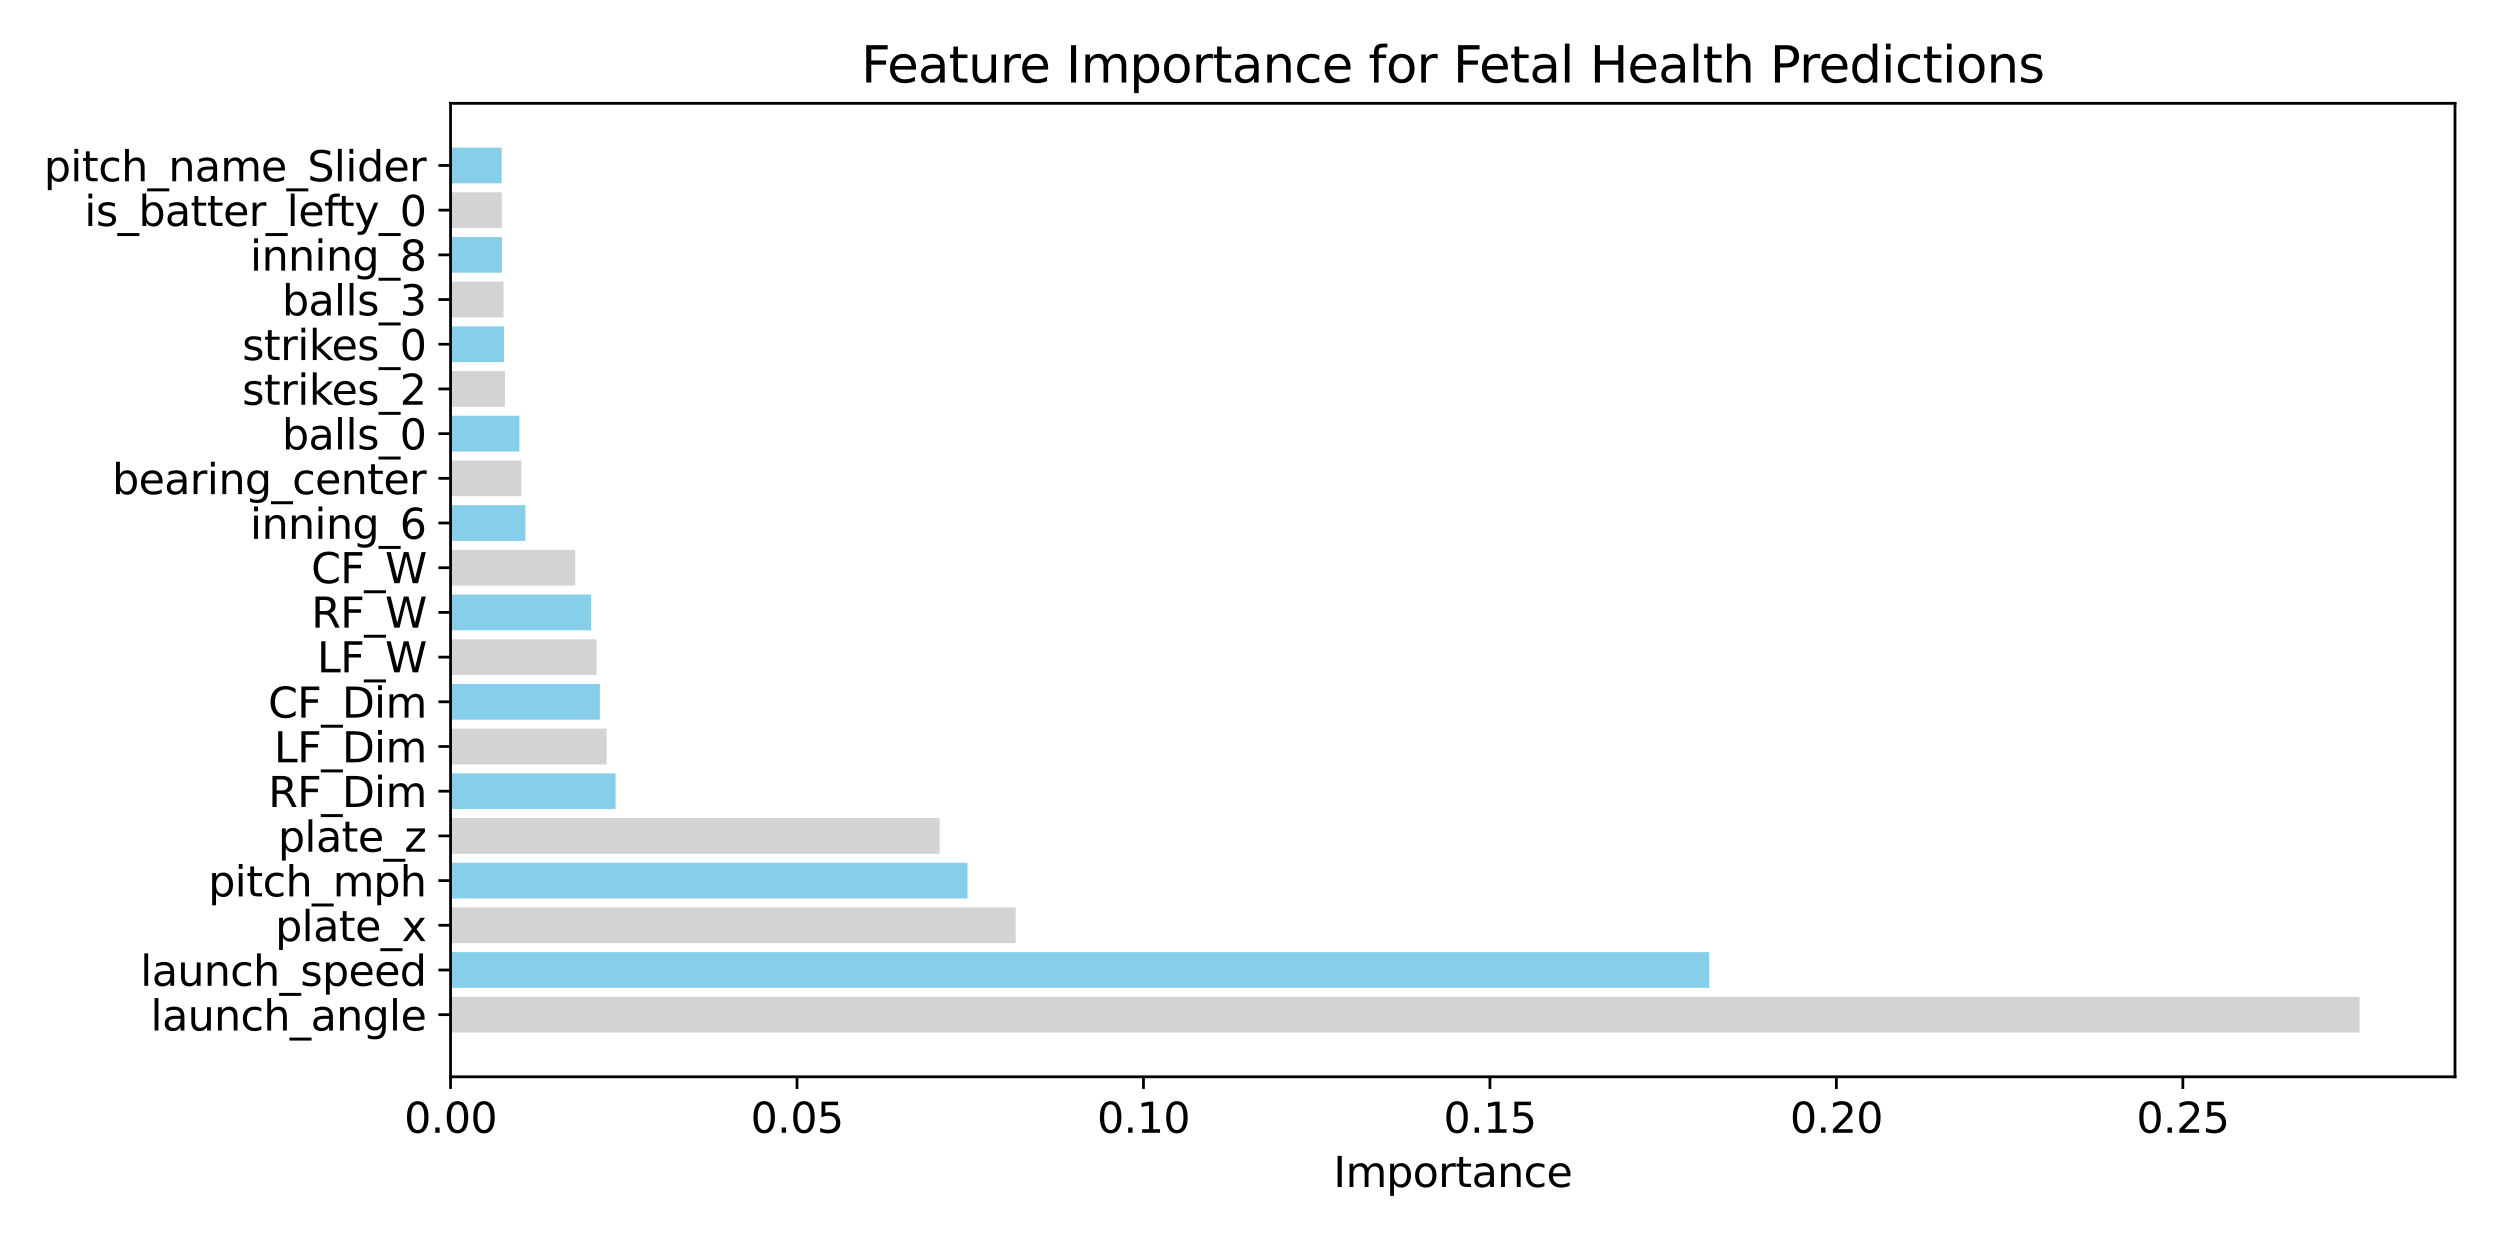 <?xml version="1.0" encoding="utf-8" standalone="no"?>
<!DOCTYPE svg PUBLIC "-//W3C//DTD SVG 1.1//EN"
  "http://www.w3.org/Graphics/SVG/1.1/DTD/svg11.dtd">
<svg xmlns:xlink="http://www.w3.org/1999/xlink" width="720pt" height="360pt" viewBox="0 0 720 360" xmlns="http://www.w3.org/2000/svg" version="1.1">
 <defs>
  <style type="text/css">*{stroke-linejoin: round; stroke-linecap: butt}</style>
 </defs>
 <g id="figure_1">
  <g id="patch_1">
   <path d="M 0 360 
L 720 360 
L 720 0 
L 0 0 
z
" style="fill: #ffffff"/>
  </g>
  <g id="axes_1">
   <g id="patch_2">
    <path d="M 129.76 310.12 
L 707.04 310.12 
L 707.04 29.76 
L 129.76 29.76 
z
" style="fill: #ffffff"/>
   </g>
   <g id="patch_3">
    <path d="M 129.76 297.376 
L 679.55 297.376 
L 679.55 287.078 
L 129.76 287.078 
z
" clip-path="url(#p8ebbb2bf59)" style="fill: #d3d3d3"/>
   </g>
   <g id="patch_4">
    <path d="M 129.76 284.504 
L 492.252 284.504 
L 492.252 274.206 
L 129.76 274.206 
z
" clip-path="url(#p8ebbb2bf59)" style="fill: #87ceeb"/>
   </g>
   <g id="patch_5">
    <path d="M 129.76 271.632 
L 292.521 271.632 
L 292.521 261.334 
L 129.76 261.334 
z
" clip-path="url(#p8ebbb2bf59)" style="fill: #d3d3d3"/>
   </g>
   <g id="patch_6">
    <path d="M 129.76 258.759 
L 278.638 258.759 
L 278.638 248.461 
L 129.76 248.461 
z
" clip-path="url(#p8ebbb2bf59)" style="fill: #87ceeb"/>
   </g>
   <g id="patch_7">
    <path d="M 129.76 245.887 
L 270.614 245.887 
L 270.614 235.589 
L 129.76 235.589 
z
" clip-path="url(#p8ebbb2bf59)" style="fill: #d3d3d3"/>
   </g>
   <g id="patch_8">
    <path d="M 129.76 233.015 
L 177.281 233.015 
L 177.281 222.717 
L 129.76 222.717 
z
" clip-path="url(#p8ebbb2bf59)" style="fill: #87ceeb"/>
   </g>
   <g id="patch_9">
    <path d="M 129.76 220.142 
L 174.703 220.142 
L 174.703 209.844 
L 129.76 209.844 
z
" clip-path="url(#p8ebbb2bf59)" style="fill: #d3d3d3"/>
   </g>
   <g id="patch_10">
    <path d="M 129.76 207.27 
L 172.759 207.27 
L 172.759 196.972 
L 129.76 196.972 
z
" clip-path="url(#p8ebbb2bf59)" style="fill: #87ceeb"/>
   </g>
   <g id="patch_11">
    <path d="M 129.76 194.397 
L 171.813 194.397 
L 171.813 184.1 
L 129.76 184.1 
z
" clip-path="url(#p8ebbb2bf59)" style="fill: #d3d3d3"/>
   </g>
   <g id="patch_12">
    <path d="M 129.76 181.525 
L 170.242 181.525 
L 170.242 171.227 
L 129.76 171.227 
z
" clip-path="url(#p8ebbb2bf59)" style="fill: #87ceeb"/>
   </g>
   <g id="patch_13">
    <path d="M 129.76 168.653 
L 165.662 168.653 
L 165.662 158.355 
L 129.76 158.355 
z
" clip-path="url(#p8ebbb2bf59)" style="fill: #d3d3d3"/>
   </g>
   <g id="patch_14">
    <path d="M 129.76 155.78 
L 151.306 155.78 
L 151.306 145.483 
L 129.76 145.483 
z
" clip-path="url(#p8ebbb2bf59)" style="fill: #87ceeb"/>
   </g>
   <g id="patch_15">
    <path d="M 129.76 142.908 
L 150.126 142.908 
L 150.126 132.61 
L 129.76 132.61 
z
" clip-path="url(#p8ebbb2bf59)" style="fill: #d3d3d3"/>
   </g>
   <g id="patch_16">
    <path d="M 129.76 130.036 
L 149.59 130.036 
L 149.59 119.738 
L 129.76 119.738 
z
" clip-path="url(#p8ebbb2bf59)" style="fill: #87ceeb"/>
   </g>
   <g id="patch_17">
    <path d="M 129.76 117.163 
L 145.444 117.163 
L 145.444 106.865 
L 129.76 106.865 
z
" clip-path="url(#p8ebbb2bf59)" style="fill: #d3d3d3"/>
   </g>
   <g id="patch_18">
    <path d="M 129.76 104.291 
L 145.138 104.291 
L 145.138 93.993 
L 129.76 93.993 
z
" clip-path="url(#p8ebbb2bf59)" style="fill: #87ceeb"/>
   </g>
   <g id="patch_19">
    <path d="M 129.76 91.419 
L 145.027 91.419 
L 145.027 81.121 
L 129.76 81.121 
z
" clip-path="url(#p8ebbb2bf59)" style="fill: #d3d3d3"/>
   </g>
   <g id="patch_20">
    <path d="M 129.76 78.546 
L 144.536 78.546 
L 144.536 68.248 
L 129.76 68.248 
z
" clip-path="url(#p8ebbb2bf59)" style="fill: #87ceeb"/>
   </g>
   <g id="patch_21">
    <path d="M 129.76 65.674 
L 144.519 65.674 
L 144.519 55.376 
L 129.76 55.376 
z
" clip-path="url(#p8ebbb2bf59)" style="fill: #d3d3d3"/>
   </g>
   <g id="patch_22">
    <path d="M 129.76 52.802 
L 144.466 52.802 
L 144.466 42.504 
L 129.76 42.504 
z
" clip-path="url(#p8ebbb2bf59)" style="fill: #87ceeb"/>
   </g>
   <g id="matplotlib.axis_1">
    <g id="xtick_1">
     <g id="line2d_1">
      <defs>
       <path id="m0c99a26c81" d="M 0 0 
L 0 3.5 
" style="stroke: #000000; stroke-width: 0.8"/>
      </defs>
      <g>
       <use xlink:href="#m0c99a26c81" x="129.76" y="310.12" style="stroke: #000000; stroke-width: 0.8"/>
      </g>
     </g>
     <g id="text_1">
      <!-- 0.00 -->
      <g transform="translate(116.401 326.238) scale(0.12 -0.12)">
       <defs>
        <path id="DejaVuSans-30" d="M 2034 4250 
Q 1547 4250 1301 3770 
Q 1056 3291 1056 2328 
Q 1056 1369 1301 889 
Q 1547 409 2034 409 
Q 2525 409 2770 889 
Q 3016 1369 3016 2328 
Q 3016 3291 2770 3770 
Q 2525 4250 2034 4250 
z
M 2034 4750 
Q 2819 4750 3233 4129 
Q 3647 3509 3647 2328 
Q 3647 1150 3233 529 
Q 2819 -91 2034 -91 
Q 1250 -91 836 529 
Q 422 1150 422 2328 
Q 422 3509 836 4129 
Q 1250 4750 2034 4750 
z
" transform="scale(0.016)"/>
        <path id="DejaVuSans-2e" d="M 684 794 
L 1344 794 
L 1344 0 
L 684 0 
L 684 794 
z
" transform="scale(0.016)"/>
       </defs>
       <use xlink:href="#DejaVuSans-30"/>
       <use xlink:href="#DejaVuSans-2e" x="63.623"/>
       <use xlink:href="#DejaVuSans-30" x="95.41"/>
       <use xlink:href="#DejaVuSans-30" x="159.033"/>
      </g>
     </g>
    </g>
    <g id="xtick_2">
     <g id="line2d_2">
      <g>
       <use xlink:href="#m0c99a26c81" x="229.54" y="310.12" style="stroke: #000000; stroke-width: 0.8"/>
      </g>
     </g>
     <g id="text_2">
      <!-- 0.05 -->
      <g transform="translate(216.18 326.238) scale(0.12 -0.12)">
       <defs>
        <path id="DejaVuSans-35" d="M 691 4666 
L 3169 4666 
L 3169 4134 
L 1269 4134 
L 1269 2991 
Q 1406 3038 1543 3061 
Q 1681 3084 1819 3084 
Q 2600 3084 3056 2656 
Q 3513 2228 3513 1497 
Q 3513 744 3044 326 
Q 2575 -91 1722 -91 
Q 1428 -91 1123 -41 
Q 819 9 494 109 
L 494 744 
Q 775 591 1075 516 
Q 1375 441 1709 441 
Q 2250 441 2565 725 
Q 2881 1009 2881 1497 
Q 2881 1984 2565 2268 
Q 2250 2553 1709 2553 
Q 1456 2553 1204 2497 
Q 953 2441 691 2322 
L 691 4666 
z
" transform="scale(0.016)"/>
       </defs>
       <use xlink:href="#DejaVuSans-30"/>
       <use xlink:href="#DejaVuSans-2e" x="63.623"/>
       <use xlink:href="#DejaVuSans-30" x="95.41"/>
       <use xlink:href="#DejaVuSans-35" x="159.033"/>
      </g>
     </g>
    </g>
    <g id="xtick_3">
     <g id="line2d_3">
      <g>
       <use xlink:href="#m0c99a26c81" x="329.319" y="310.12" style="stroke: #000000; stroke-width: 0.8"/>
      </g>
     </g>
     <g id="text_3">
      <!-- 0.10 -->
      <g transform="translate(315.96 326.238) scale(0.12 -0.12)">
       <defs>
        <path id="DejaVuSans-31" d="M 794 531 
L 1825 531 
L 1825 4091 
L 703 3866 
L 703 4441 
L 1819 4666 
L 2450 4666 
L 2450 531 
L 3481 531 
L 3481 0 
L 794 0 
L 794 531 
z
" transform="scale(0.016)"/>
       </defs>
       <use xlink:href="#DejaVuSans-30"/>
       <use xlink:href="#DejaVuSans-2e" x="63.623"/>
       <use xlink:href="#DejaVuSans-31" x="95.41"/>
       <use xlink:href="#DejaVuSans-30" x="159.033"/>
      </g>
     </g>
    </g>
    <g id="xtick_4">
     <g id="line2d_4">
      <g>
       <use xlink:href="#m0c99a26c81" x="429.099" y="310.12" style="stroke: #000000; stroke-width: 0.8"/>
      </g>
     </g>
     <g id="text_4">
      <!-- 0.15 -->
      <g transform="translate(415.74 326.238) scale(0.12 -0.12)">
       <use xlink:href="#DejaVuSans-30"/>
       <use xlink:href="#DejaVuSans-2e" x="63.623"/>
       <use xlink:href="#DejaVuSans-31" x="95.41"/>
       <use xlink:href="#DejaVuSans-35" x="159.033"/>
      </g>
     </g>
    </g>
    <g id="xtick_5">
     <g id="line2d_5">
      <g>
       <use xlink:href="#m0c99a26c81" x="528.879" y="310.12" style="stroke: #000000; stroke-width: 0.8"/>
      </g>
     </g>
     <g id="text_5">
      <!-- 0.20 -->
      <g transform="translate(515.52 326.238) scale(0.12 -0.12)">
       <defs>
        <path id="DejaVuSans-32" d="M 1228 531 
L 3431 531 
L 3431 0 
L 469 0 
L 469 531 
Q 828 903 1448 1529 
Q 2069 2156 2228 2338 
Q 2531 2678 2651 2914 
Q 2772 3150 2772 3378 
Q 2772 3750 2511 3984 
Q 2250 4219 1831 4219 
Q 1534 4219 1204 4116 
Q 875 4013 500 3803 
L 500 4441 
Q 881 4594 1212 4672 
Q 1544 4750 1819 4750 
Q 2544 4750 2975 4387 
Q 3406 4025 3406 3419 
Q 3406 3131 3298 2873 
Q 3191 2616 2906 2266 
Q 2828 2175 2409 1742 
Q 1991 1309 1228 531 
z
" transform="scale(0.016)"/>
       </defs>
       <use xlink:href="#DejaVuSans-30"/>
       <use xlink:href="#DejaVuSans-2e" x="63.623"/>
       <use xlink:href="#DejaVuSans-32" x="95.41"/>
       <use xlink:href="#DejaVuSans-30" x="159.033"/>
      </g>
     </g>
    </g>
    <g id="xtick_6">
     <g id="line2d_6">
      <g>
       <use xlink:href="#m0c99a26c81" x="628.659" y="310.12" style="stroke: #000000; stroke-width: 0.8"/>
      </g>
     </g>
     <g id="text_6">
      <!-- 0.25 -->
      <g transform="translate(615.299 326.238) scale(0.12 -0.12)">
       <use xlink:href="#DejaVuSans-30"/>
       <use xlink:href="#DejaVuSans-2e" x="63.623"/>
       <use xlink:href="#DejaVuSans-32" x="95.41"/>
       <use xlink:href="#DejaVuSans-35" x="159.033"/>
      </g>
     </g>
    </g>
    <g id="text_7">
     <!-- Importance -->
     <g transform="translate(384.016 341.852) scale(0.12 -0.12)">
      <defs>
       <path id="DejaVuSans-49" d="M 628 4666 
L 1259 4666 
L 1259 0 
L 628 0 
L 628 4666 
z
" transform="scale(0.016)"/>
       <path id="DejaVuSans-6d" d="M 3328 2828 
Q 3544 3216 3844 3400 
Q 4144 3584 4550 3584 
Q 5097 3584 5394 3201 
Q 5691 2819 5691 2113 
L 5691 0 
L 5113 0 
L 5113 2094 
Q 5113 2597 4934 2840 
Q 4756 3084 4391 3084 
Q 3944 3084 3684 2787 
Q 3425 2491 3425 1978 
L 3425 0 
L 2847 0 
L 2847 2094 
Q 2847 2600 2669 2842 
Q 2491 3084 2119 3084 
Q 1678 3084 1418 2786 
Q 1159 2488 1159 1978 
L 1159 0 
L 581 0 
L 581 3500 
L 1159 3500 
L 1159 2956 
Q 1356 3278 1631 3431 
Q 1906 3584 2284 3584 
Q 2666 3584 2933 3390 
Q 3200 3197 3328 2828 
z
" transform="scale(0.016)"/>
       <path id="DejaVuSans-70" d="M 1159 525 
L 1159 -1331 
L 581 -1331 
L 581 3500 
L 1159 3500 
L 1159 2969 
Q 1341 3281 1617 3432 
Q 1894 3584 2278 3584 
Q 2916 3584 3314 3078 
Q 3713 2572 3713 1747 
Q 3713 922 3314 415 
Q 2916 -91 2278 -91 
Q 1894 -91 1617 61 
Q 1341 213 1159 525 
z
M 3116 1747 
Q 3116 2381 2855 2742 
Q 2594 3103 2138 3103 
Q 1681 3103 1420 2742 
Q 1159 2381 1159 1747 
Q 1159 1113 1420 752 
Q 1681 391 2138 391 
Q 2594 391 2855 752 
Q 3116 1113 3116 1747 
z
" transform="scale(0.016)"/>
       <path id="DejaVuSans-6f" d="M 1959 3097 
Q 1497 3097 1228 2736 
Q 959 2375 959 1747 
Q 959 1119 1226 758 
Q 1494 397 1959 397 
Q 2419 397 2687 759 
Q 2956 1122 2956 1747 
Q 2956 2369 2687 2733 
Q 2419 3097 1959 3097 
z
M 1959 3584 
Q 2709 3584 3137 3096 
Q 3566 2609 3566 1747 
Q 3566 888 3137 398 
Q 2709 -91 1959 -91 
Q 1206 -91 779 398 
Q 353 888 353 1747 
Q 353 2609 779 3096 
Q 1206 3584 1959 3584 
z
" transform="scale(0.016)"/>
       <path id="DejaVuSans-72" d="M 2631 2963 
Q 2534 3019 2420 3045 
Q 2306 3072 2169 3072 
Q 1681 3072 1420 2755 
Q 1159 2438 1159 1844 
L 1159 0 
L 581 0 
L 581 3500 
L 1159 3500 
L 1159 2956 
Q 1341 3275 1631 3429 
Q 1922 3584 2338 3584 
Q 2397 3584 2469 3576 
Q 2541 3569 2628 3553 
L 2631 2963 
z
" transform="scale(0.016)"/>
       <path id="DejaVuSans-74" d="M 1172 4494 
L 1172 3500 
L 2356 3500 
L 2356 3053 
L 1172 3053 
L 1172 1153 
Q 1172 725 1289 603 
Q 1406 481 1766 481 
L 2356 481 
L 2356 0 
L 1766 0 
Q 1100 0 847 248 
Q 594 497 594 1153 
L 594 3053 
L 172 3053 
L 172 3500 
L 594 3500 
L 594 4494 
L 1172 4494 
z
" transform="scale(0.016)"/>
       <path id="DejaVuSans-61" d="M 2194 1759 
Q 1497 1759 1228 1600 
Q 959 1441 959 1056 
Q 959 750 1161 570 
Q 1363 391 1709 391 
Q 2188 391 2477 730 
Q 2766 1069 2766 1631 
L 2766 1759 
L 2194 1759 
z
M 3341 1997 
L 3341 0 
L 2766 0 
L 2766 531 
Q 2569 213 2275 61 
Q 1981 -91 1556 -91 
Q 1019 -91 701 211 
Q 384 513 384 1019 
Q 384 1609 779 1909 
Q 1175 2209 1959 2209 
L 2766 2209 
L 2766 2266 
Q 2766 2663 2505 2880 
Q 2244 3097 1772 3097 
Q 1472 3097 1187 3025 
Q 903 2953 641 2809 
L 641 3341 
Q 956 3463 1253 3523 
Q 1550 3584 1831 3584 
Q 2591 3584 2966 3190 
Q 3341 2797 3341 1997 
z
" transform="scale(0.016)"/>
       <path id="DejaVuSans-6e" d="M 3513 2113 
L 3513 0 
L 2938 0 
L 2938 2094 
Q 2938 2591 2744 2837 
Q 2550 3084 2163 3084 
Q 1697 3084 1428 2787 
Q 1159 2491 1159 1978 
L 1159 0 
L 581 0 
L 581 3500 
L 1159 3500 
L 1159 2956 
Q 1366 3272 1645 3428 
Q 1925 3584 2291 3584 
Q 2894 3584 3203 3211 
Q 3513 2838 3513 2113 
z
" transform="scale(0.016)"/>
       <path id="DejaVuSans-63" d="M 3122 3366 
L 3122 2828 
Q 2878 2963 2633 3030 
Q 2388 3097 2138 3097 
Q 1578 3097 1268 2742 
Q 959 2388 959 1747 
Q 959 1106 1268 751 
Q 1578 397 2138 397 
Q 2388 397 2633 464 
Q 2878 531 3122 666 
L 3122 134 
Q 2881 22 2623 -34 
Q 2366 -91 2075 -91 
Q 1284 -91 818 406 
Q 353 903 353 1747 
Q 353 2603 823 3093 
Q 1294 3584 2113 3584 
Q 2378 3584 2631 3529 
Q 2884 3475 3122 3366 
z
" transform="scale(0.016)"/>
       <path id="DejaVuSans-65" d="M 3597 1894 
L 3597 1613 
L 953 1613 
Q 991 1019 1311 708 
Q 1631 397 2203 397 
Q 2534 397 2845 478 
Q 3156 559 3463 722 
L 3463 178 
Q 3153 47 2828 -22 
Q 2503 -91 2169 -91 
Q 1331 -91 842 396 
Q 353 884 353 1716 
Q 353 2575 817 3079 
Q 1281 3584 2069 3584 
Q 2775 3584 3186 3129 
Q 3597 2675 3597 1894 
z
M 3022 2063 
Q 3016 2534 2758 2815 
Q 2500 3097 2075 3097 
Q 1594 3097 1305 2825 
Q 1016 2553 972 2059 
L 3022 2063 
z
" transform="scale(0.016)"/>
      </defs>
      <use xlink:href="#DejaVuSans-49"/>
      <use xlink:href="#DejaVuSans-6d" x="29.492"/>
      <use xlink:href="#DejaVuSans-70" x="126.904"/>
      <use xlink:href="#DejaVuSans-6f" x="190.381"/>
      <use xlink:href="#DejaVuSans-72" x="251.562"/>
      <use xlink:href="#DejaVuSans-74" x="292.676"/>
      <use xlink:href="#DejaVuSans-61" x="331.885"/>
      <use xlink:href="#DejaVuSans-6e" x="393.164"/>
      <use xlink:href="#DejaVuSans-63" x="456.543"/>
      <use xlink:href="#DejaVuSans-65" x="511.523"/>
     </g>
    </g>
   </g>
   <g id="matplotlib.axis_2">
    <g id="ytick_1">
     <g id="line2d_7">
      <defs>
       <path id="m243a5fca77" d="M 0 0 
L -3.5 0 
" style="stroke: #000000; stroke-width: 0.8"/>
      </defs>
      <g>
       <use xlink:href="#m243a5fca77" x="129.76" y="292.227" style="stroke: #000000; stroke-width: 0.8"/>
      </g>
     </g>
     <g id="text_8">
      <!-- launch_angle -->
      <g transform="translate(43.365 296.786) scale(0.12 -0.12)">
       <defs>
        <path id="DejaVuSans-6c" d="M 603 4863 
L 1178 4863 
L 1178 0 
L 603 0 
L 603 4863 
z
" transform="scale(0.016)"/>
        <path id="DejaVuSans-75" d="M 544 1381 
L 544 3500 
L 1119 3500 
L 1119 1403 
Q 1119 906 1312 657 
Q 1506 409 1894 409 
Q 2359 409 2629 706 
Q 2900 1003 2900 1516 
L 2900 3500 
L 3475 3500 
L 3475 0 
L 2900 0 
L 2900 538 
Q 2691 219 2414 64 
Q 2138 -91 1772 -91 
Q 1169 -91 856 284 
Q 544 659 544 1381 
z
M 1991 3584 
L 1991 3584 
z
" transform="scale(0.016)"/>
        <path id="DejaVuSans-68" d="M 3513 2113 
L 3513 0 
L 2938 0 
L 2938 2094 
Q 2938 2591 2744 2837 
Q 2550 3084 2163 3084 
Q 1697 3084 1428 2787 
Q 1159 2491 1159 1978 
L 1159 0 
L 581 0 
L 581 4863 
L 1159 4863 
L 1159 2956 
Q 1366 3272 1645 3428 
Q 1925 3584 2291 3584 
Q 2894 3584 3203 3211 
Q 3513 2838 3513 2113 
z
" transform="scale(0.016)"/>
        <path id="DejaVuSans-5f" d="M 3263 -1063 
L 3263 -1509 
L -63 -1509 
L -63 -1063 
L 3263 -1063 
z
" transform="scale(0.016)"/>
        <path id="DejaVuSans-67" d="M 2906 1791 
Q 2906 2416 2648 2759 
Q 2391 3103 1925 3103 
Q 1463 3103 1205 2759 
Q 947 2416 947 1791 
Q 947 1169 1205 825 
Q 1463 481 1925 481 
Q 2391 481 2648 825 
Q 2906 1169 2906 1791 
z
M 3481 434 
Q 3481 -459 3084 -895 
Q 2688 -1331 1869 -1331 
Q 1566 -1331 1297 -1286 
Q 1028 -1241 775 -1147 
L 775 -588 
Q 1028 -725 1275 -790 
Q 1522 -856 1778 -856 
Q 2344 -856 2625 -561 
Q 2906 -266 2906 331 
L 2906 616 
Q 2728 306 2450 153 
Q 2172 0 1784 0 
Q 1141 0 747 490 
Q 353 981 353 1791 
Q 353 2603 747 3093 
Q 1141 3584 1784 3584 
Q 2172 3584 2450 3431 
Q 2728 3278 2906 2969 
L 2906 3500 
L 3481 3500 
L 3481 434 
z
" transform="scale(0.016)"/>
       </defs>
       <use xlink:href="#DejaVuSans-6c"/>
       <use xlink:href="#DejaVuSans-61" x="27.783"/>
       <use xlink:href="#DejaVuSans-75" x="89.062"/>
       <use xlink:href="#DejaVuSans-6e" x="152.441"/>
       <use xlink:href="#DejaVuSans-63" x="215.82"/>
       <use xlink:href="#DejaVuSans-68" x="270.801"/>
       <use xlink:href="#DejaVuSans-5f" x="334.18"/>
       <use xlink:href="#DejaVuSans-61" x="384.18"/>
       <use xlink:href="#DejaVuSans-6e" x="445.459"/>
       <use xlink:href="#DejaVuSans-67" x="508.838"/>
       <use xlink:href="#DejaVuSans-6c" x="572.314"/>
       <use xlink:href="#DejaVuSans-65" x="600.098"/>
      </g>
     </g>
    </g>
    <g id="ytick_2">
     <g id="line2d_8">
      <g>
       <use xlink:href="#m243a5fca77" x="129.76" y="279.355" style="stroke: #000000; stroke-width: 0.8"/>
      </g>
     </g>
     <g id="text_9">
      <!-- launch_speed -->
      <g transform="translate(40.404 283.914) scale(0.12 -0.12)">
       <defs>
        <path id="DejaVuSans-73" d="M 2834 3397 
L 2834 2853 
Q 2591 2978 2328 3040 
Q 2066 3103 1784 3103 
Q 1356 3103 1142 2972 
Q 928 2841 928 2578 
Q 928 2378 1081 2264 
Q 1234 2150 1697 2047 
L 1894 2003 
Q 2506 1872 2764 1633 
Q 3022 1394 3022 966 
Q 3022 478 2636 193 
Q 2250 -91 1575 -91 
Q 1294 -91 989 -36 
Q 684 19 347 128 
L 347 722 
Q 666 556 975 473 
Q 1284 391 1588 391 
Q 1994 391 2212 530 
Q 2431 669 2431 922 
Q 2431 1156 2273 1281 
Q 2116 1406 1581 1522 
L 1381 1569 
Q 847 1681 609 1914 
Q 372 2147 372 2553 
Q 372 3047 722 3315 
Q 1072 3584 1716 3584 
Q 2034 3584 2315 3537 
Q 2597 3491 2834 3397 
z
" transform="scale(0.016)"/>
        <path id="DejaVuSans-64" d="M 2906 2969 
L 2906 4863 
L 3481 4863 
L 3481 0 
L 2906 0 
L 2906 525 
Q 2725 213 2448 61 
Q 2172 -91 1784 -91 
Q 1150 -91 751 415 
Q 353 922 353 1747 
Q 353 2572 751 3078 
Q 1150 3584 1784 3584 
Q 2172 3584 2448 3432 
Q 2725 3281 2906 2969 
z
M 947 1747 
Q 947 1113 1208 752 
Q 1469 391 1925 391 
Q 2381 391 2643 752 
Q 2906 1113 2906 1747 
Q 2906 2381 2643 2742 
Q 2381 3103 1925 3103 
Q 1469 3103 1208 2742 
Q 947 2381 947 1747 
z
" transform="scale(0.016)"/>
       </defs>
       <use xlink:href="#DejaVuSans-6c"/>
       <use xlink:href="#DejaVuSans-61" x="27.783"/>
       <use xlink:href="#DejaVuSans-75" x="89.062"/>
       <use xlink:href="#DejaVuSans-6e" x="152.441"/>
       <use xlink:href="#DejaVuSans-63" x="215.82"/>
       <use xlink:href="#DejaVuSans-68" x="270.801"/>
       <use xlink:href="#DejaVuSans-5f" x="334.18"/>
       <use xlink:href="#DejaVuSans-73" x="384.18"/>
       <use xlink:href="#DejaVuSans-70" x="436.279"/>
       <use xlink:href="#DejaVuSans-65" x="499.756"/>
       <use xlink:href="#DejaVuSans-65" x="561.279"/>
       <use xlink:href="#DejaVuSans-64" x="622.803"/>
      </g>
     </g>
    </g>
    <g id="ytick_3">
     <g id="line2d_9">
      <g>
       <use xlink:href="#m243a5fca77" x="129.76" y="266.483" style="stroke: #000000; stroke-width: 0.8"/>
      </g>
     </g>
     <g id="text_10">
      <!-- plate_x -->
      <g transform="translate(79.264 271.042) scale(0.12 -0.12)">
       <defs>
        <path id="DejaVuSans-78" d="M 3513 3500 
L 2247 1797 
L 3578 0 
L 2900 0 
L 1881 1375 
L 863 0 
L 184 0 
L 1544 1831 
L 300 3500 
L 978 3500 
L 1906 2253 
L 2834 3500 
L 3513 3500 
z
" transform="scale(0.016)"/>
       </defs>
       <use xlink:href="#DejaVuSans-70"/>
       <use xlink:href="#DejaVuSans-6c" x="63.477"/>
       <use xlink:href="#DejaVuSans-61" x="91.26"/>
       <use xlink:href="#DejaVuSans-74" x="152.539"/>
       <use xlink:href="#DejaVuSans-65" x="191.748"/>
       <use xlink:href="#DejaVuSans-5f" x="253.271"/>
       <use xlink:href="#DejaVuSans-78" x="303.271"/>
      </g>
     </g>
    </g>
    <g id="ytick_4">
     <g id="line2d_10">
      <g>
       <use xlink:href="#m243a5fca77" x="129.76" y="253.61" style="stroke: #000000; stroke-width: 0.8"/>
      </g>
     </g>
     <g id="text_11">
      <!-- pitch_mph -->
      <g transform="translate(59.989 258.169) scale(0.12 -0.12)">
       <defs>
        <path id="DejaVuSans-69" d="M 603 3500 
L 1178 3500 
L 1178 0 
L 603 0 
L 603 3500 
z
M 603 4863 
L 1178 4863 
L 1178 4134 
L 603 4134 
L 603 4863 
z
" transform="scale(0.016)"/>
       </defs>
       <use xlink:href="#DejaVuSans-70"/>
       <use xlink:href="#DejaVuSans-69" x="63.477"/>
       <use xlink:href="#DejaVuSans-74" x="91.26"/>
       <use xlink:href="#DejaVuSans-63" x="130.469"/>
       <use xlink:href="#DejaVuSans-68" x="185.449"/>
       <use xlink:href="#DejaVuSans-5f" x="248.828"/>
       <use xlink:href="#DejaVuSans-6d" x="298.828"/>
       <use xlink:href="#DejaVuSans-70" x="396.24"/>
       <use xlink:href="#DejaVuSans-68" x="459.717"/>
      </g>
     </g>
    </g>
    <g id="ytick_5">
     <g id="line2d_11">
      <g>
       <use xlink:href="#m243a5fca77" x="129.76" y="240.738" style="stroke: #000000; stroke-width: 0.8"/>
      </g>
     </g>
     <g id="text_12">
      <!-- plate_z -->
      <g transform="translate(80.068 245.297) scale(0.12 -0.12)">
       <defs>
        <path id="DejaVuSans-7a" d="M 353 3500 
L 3084 3500 
L 3084 2975 
L 922 459 
L 3084 459 
L 3084 0 
L 275 0 
L 275 525 
L 2438 3041 
L 353 3041 
L 353 3500 
z
" transform="scale(0.016)"/>
       </defs>
       <use xlink:href="#DejaVuSans-70"/>
       <use xlink:href="#DejaVuSans-6c" x="63.477"/>
       <use xlink:href="#DejaVuSans-61" x="91.26"/>
       <use xlink:href="#DejaVuSans-74" x="152.539"/>
       <use xlink:href="#DejaVuSans-65" x="191.748"/>
       <use xlink:href="#DejaVuSans-5f" x="253.271"/>
       <use xlink:href="#DejaVuSans-7a" x="303.271"/>
      </g>
     </g>
    </g>
    <g id="ytick_6">
     <g id="line2d_12">
      <g>
       <use xlink:href="#m243a5fca77" x="129.76" y="227.866" style="stroke: #000000; stroke-width: 0.8"/>
      </g>
     </g>
     <g id="text_13">
      <!-- RF_Dim -->
      <g transform="translate(77.257 232.425) scale(0.12 -0.12)">
       <defs>
        <path id="DejaVuSans-52" d="M 2841 2188 
Q 3044 2119 3236 1894 
Q 3428 1669 3622 1275 
L 4263 0 
L 3584 0 
L 2988 1197 
Q 2756 1666 2539 1819 
Q 2322 1972 1947 1972 
L 1259 1972 
L 1259 0 
L 628 0 
L 628 4666 
L 2053 4666 
Q 2853 4666 3247 4331 
Q 3641 3997 3641 3322 
Q 3641 2881 3436 2590 
Q 3231 2300 2841 2188 
z
M 1259 4147 
L 1259 2491 
L 2053 2491 
Q 2509 2491 2742 2702 
Q 2975 2913 2975 3322 
Q 2975 3731 2742 3939 
Q 2509 4147 2053 4147 
L 1259 4147 
z
" transform="scale(0.016)"/>
        <path id="DejaVuSans-46" d="M 628 4666 
L 3309 4666 
L 3309 4134 
L 1259 4134 
L 1259 2759 
L 3109 2759 
L 3109 2228 
L 1259 2228 
L 1259 0 
L 628 0 
L 628 4666 
z
" transform="scale(0.016)"/>
        <path id="DejaVuSans-44" d="M 1259 4147 
L 1259 519 
L 2022 519 
Q 2988 519 3436 956 
Q 3884 1394 3884 2338 
Q 3884 3275 3436 3711 
Q 2988 4147 2022 4147 
L 1259 4147 
z
M 628 4666 
L 1925 4666 
Q 3281 4666 3915 4102 
Q 4550 3538 4550 2338 
Q 4550 1131 3912 565 
Q 3275 0 1925 0 
L 628 0 
L 628 4666 
z
" transform="scale(0.016)"/>
       </defs>
       <use xlink:href="#DejaVuSans-52"/>
       <use xlink:href="#DejaVuSans-46" x="69.482"/>
       <use xlink:href="#DejaVuSans-5f" x="127.002"/>
       <use xlink:href="#DejaVuSans-44" x="177.002"/>
       <use xlink:href="#DejaVuSans-69" x="254.004"/>
       <use xlink:href="#DejaVuSans-6d" x="281.787"/>
      </g>
     </g>
    </g>
    <g id="ytick_7">
     <g id="line2d_13">
      <g>
       <use xlink:href="#m243a5fca77" x="129.76" y="214.993" style="stroke: #000000; stroke-width: 0.8"/>
      </g>
     </g>
     <g id="text_14">
      <!-- LF_Dim -->
      <g transform="translate(78.909 219.552) scale(0.12 -0.12)">
       <defs>
        <path id="DejaVuSans-4c" d="M 628 4666 
L 1259 4666 
L 1259 531 
L 3531 531 
L 3531 0 
L 628 0 
L 628 4666 
z
" transform="scale(0.016)"/>
       </defs>
       <use xlink:href="#DejaVuSans-4c"/>
       <use xlink:href="#DejaVuSans-46" x="55.713"/>
       <use xlink:href="#DejaVuSans-5f" x="113.232"/>
       <use xlink:href="#DejaVuSans-44" x="163.232"/>
       <use xlink:href="#DejaVuSans-69" x="240.234"/>
       <use xlink:href="#DejaVuSans-6d" x="268.018"/>
      </g>
     </g>
    </g>
    <g id="ytick_8">
     <g id="line2d_14">
      <g>
       <use xlink:href="#m243a5fca77" x="129.76" y="202.121" style="stroke: #000000; stroke-width: 0.8"/>
      </g>
     </g>
     <g id="text_15">
      <!-- CF_Dim -->
      <g transform="translate(77.216 206.68) scale(0.12 -0.12)">
       <defs>
        <path id="DejaVuSans-43" d="M 4122 4306 
L 4122 3641 
Q 3803 3938 3442 4084 
Q 3081 4231 2675 4231 
Q 1875 4231 1450 3742 
Q 1025 3253 1025 2328 
Q 1025 1406 1450 917 
Q 1875 428 2675 428 
Q 3081 428 3442 575 
Q 3803 722 4122 1019 
L 4122 359 
Q 3791 134 3420 21 
Q 3050 -91 2638 -91 
Q 1578 -91 968 557 
Q 359 1206 359 2328 
Q 359 3453 968 4101 
Q 1578 4750 2638 4750 
Q 3056 4750 3426 4639 
Q 3797 4528 4122 4306 
z
" transform="scale(0.016)"/>
       </defs>
       <use xlink:href="#DejaVuSans-43"/>
       <use xlink:href="#DejaVuSans-46" x="69.824"/>
       <use xlink:href="#DejaVuSans-5f" x="127.344"/>
       <use xlink:href="#DejaVuSans-44" x="177.344"/>
       <use xlink:href="#DejaVuSans-69" x="254.346"/>
       <use xlink:href="#DejaVuSans-6d" x="282.129"/>
      </g>
     </g>
    </g>
    <g id="ytick_9">
     <g id="line2d_15">
      <g>
       <use xlink:href="#m243a5fca77" x="129.76" y="189.249" style="stroke: #000000; stroke-width: 0.8"/>
      </g>
     </g>
     <g id="text_16">
      <!-- LF_W -->
      <g transform="translate(91.307 193.641) scale(0.12 -0.12)">
       <defs>
        <path id="DejaVuSans-57" d="M 213 4666 
L 850 4666 
L 1831 722 
L 2809 4666 
L 3519 4666 
L 4500 722 
L 5478 4666 
L 6119 4666 
L 4947 0 
L 4153 0 
L 3169 4050 
L 2175 0 
L 1381 0 
L 213 4666 
z
" transform="scale(0.016)"/>
       </defs>
       <use xlink:href="#DejaVuSans-4c"/>
       <use xlink:href="#DejaVuSans-46" x="55.713"/>
       <use xlink:href="#DejaVuSans-5f" x="113.232"/>
       <use xlink:href="#DejaVuSans-57" x="163.232"/>
      </g>
     </g>
    </g>
    <g id="ytick_10">
     <g id="line2d_16">
      <g>
       <use xlink:href="#m243a5fca77" x="129.76" y="176.376" style="stroke: #000000; stroke-width: 0.8"/>
      </g>
     </g>
     <g id="text_17">
      <!-- RF_W -->
      <g transform="translate(89.655 180.768) scale(0.12 -0.12)">
       <use xlink:href="#DejaVuSans-52"/>
       <use xlink:href="#DejaVuSans-46" x="69.482"/>
       <use xlink:href="#DejaVuSans-5f" x="127.002"/>
       <use xlink:href="#DejaVuSans-57" x="177.002"/>
      </g>
     </g>
    </g>
    <g id="ytick_11">
     <g id="line2d_17">
      <g>
       <use xlink:href="#m243a5fca77" x="129.76" y="163.504" style="stroke: #000000; stroke-width: 0.8"/>
      </g>
     </g>
     <g id="text_18">
      <!-- CF_W -->
      <g transform="translate(89.614 167.957) scale(0.12 -0.12)">
       <use xlink:href="#DejaVuSans-43"/>
       <use xlink:href="#DejaVuSans-46" x="69.824"/>
       <use xlink:href="#DejaVuSans-5f" x="127.344"/>
       <use xlink:href="#DejaVuSans-57" x="177.344"/>
      </g>
     </g>
    </g>
    <g id="ytick_12">
     <g id="line2d_18">
      <g>
       <use xlink:href="#m243a5fca77" x="129.76" y="150.631" style="stroke: #000000; stroke-width: 0.8"/>
      </g>
     </g>
     <g id="text_19">
      <!-- inning_6 -->
      <g transform="translate(72.024 155.191) scale(0.12 -0.12)">
       <defs>
        <path id="DejaVuSans-36" d="M 2113 2584 
Q 1688 2584 1439 2293 
Q 1191 2003 1191 1497 
Q 1191 994 1439 701 
Q 1688 409 2113 409 
Q 2538 409 2786 701 
Q 3034 994 3034 1497 
Q 3034 2003 2786 2293 
Q 2538 2584 2113 2584 
z
M 3366 4563 
L 3366 3988 
Q 3128 4100 2886 4159 
Q 2644 4219 2406 4219 
Q 1781 4219 1451 3797 
Q 1122 3375 1075 2522 
Q 1259 2794 1537 2939 
Q 1816 3084 2150 3084 
Q 2853 3084 3261 2657 
Q 3669 2231 3669 1497 
Q 3669 778 3244 343 
Q 2819 -91 2113 -91 
Q 1303 -91 875 529 
Q 447 1150 447 2328 
Q 447 3434 972 4092 
Q 1497 4750 2381 4750 
Q 2619 4750 2861 4703 
Q 3103 4656 3366 4563 
z
" transform="scale(0.016)"/>
       </defs>
       <use xlink:href="#DejaVuSans-69"/>
       <use xlink:href="#DejaVuSans-6e" x="27.783"/>
       <use xlink:href="#DejaVuSans-6e" x="91.162"/>
       <use xlink:href="#DejaVuSans-69" x="154.541"/>
       <use xlink:href="#DejaVuSans-6e" x="182.324"/>
       <use xlink:href="#DejaVuSans-67" x="245.703"/>
       <use xlink:href="#DejaVuSans-5f" x="309.18"/>
       <use xlink:href="#DejaVuSans-36" x="359.18"/>
      </g>
     </g>
    </g>
    <g id="ytick_13">
     <g id="line2d_19">
      <g>
       <use xlink:href="#m243a5fca77" x="129.76" y="137.759" style="stroke: #000000; stroke-width: 0.8"/>
      </g>
     </g>
     <g id="text_20">
      <!-- bearing_center -->
      <g transform="translate(32.306 142.318) scale(0.12 -0.12)">
       <defs>
        <path id="DejaVuSans-62" d="M 3116 1747 
Q 3116 2381 2855 2742 
Q 2594 3103 2138 3103 
Q 1681 3103 1420 2742 
Q 1159 2381 1159 1747 
Q 1159 1113 1420 752 
Q 1681 391 2138 391 
Q 2594 391 2855 752 
Q 3116 1113 3116 1747 
z
M 1159 2969 
Q 1341 3281 1617 3432 
Q 1894 3584 2278 3584 
Q 2916 3584 3314 3078 
Q 3713 2572 3713 1747 
Q 3713 922 3314 415 
Q 2916 -91 2278 -91 
Q 1894 -91 1617 61 
Q 1341 213 1159 525 
L 1159 0 
L 581 0 
L 581 4863 
L 1159 4863 
L 1159 2969 
z
" transform="scale(0.016)"/>
       </defs>
       <use xlink:href="#DejaVuSans-62"/>
       <use xlink:href="#DejaVuSans-65" x="63.477"/>
       <use xlink:href="#DejaVuSans-61" x="125"/>
       <use xlink:href="#DejaVuSans-72" x="186.279"/>
       <use xlink:href="#DejaVuSans-69" x="227.393"/>
       <use xlink:href="#DejaVuSans-6e" x="255.176"/>
       <use xlink:href="#DejaVuSans-67" x="318.555"/>
       <use xlink:href="#DejaVuSans-5f" x="382.031"/>
       <use xlink:href="#DejaVuSans-63" x="432.031"/>
       <use xlink:href="#DejaVuSans-65" x="487.012"/>
       <use xlink:href="#DejaVuSans-6e" x="548.535"/>
       <use xlink:href="#DejaVuSans-74" x="611.914"/>
       <use xlink:href="#DejaVuSans-65" x="651.123"/>
       <use xlink:href="#DejaVuSans-72" x="712.646"/>
      </g>
     </g>
    </g>
    <g id="ytick_14">
     <g id="line2d_20">
      <g>
       <use xlink:href="#m243a5fca77" x="129.76" y="124.887" style="stroke: #000000; stroke-width: 0.8"/>
      </g>
     </g>
     <g id="text_21">
      <!-- balls_0 -->
      <g transform="translate(81.234 129.446) scale(0.12 -0.12)">
       <use xlink:href="#DejaVuSans-62"/>
       <use xlink:href="#DejaVuSans-61" x="63.477"/>
       <use xlink:href="#DejaVuSans-6c" x="124.756"/>
       <use xlink:href="#DejaVuSans-6c" x="152.539"/>
       <use xlink:href="#DejaVuSans-73" x="180.322"/>
       <use xlink:href="#DejaVuSans-5f" x="232.422"/>
       <use xlink:href="#DejaVuSans-30" x="282.422"/>
      </g>
     </g>
    </g>
    <g id="ytick_15">
     <g id="line2d_21">
      <g>
       <use xlink:href="#m243a5fca77" x="129.76" y="112.014" style="stroke: #000000; stroke-width: 0.8"/>
      </g>
     </g>
     <g id="text_22">
      <!-- strikes_2 -->
      <g transform="translate(69.754 116.573) scale(0.12 -0.12)">
       <defs>
        <path id="DejaVuSans-6b" d="M 581 4863 
L 1159 4863 
L 1159 1991 
L 2875 3500 
L 3609 3500 
L 1753 1863 
L 3688 0 
L 2938 0 
L 1159 1709 
L 1159 0 
L 581 0 
L 581 4863 
z
" transform="scale(0.016)"/>
       </defs>
       <use xlink:href="#DejaVuSans-73"/>
       <use xlink:href="#DejaVuSans-74" x="52.1"/>
       <use xlink:href="#DejaVuSans-72" x="91.309"/>
       <use xlink:href="#DejaVuSans-69" x="132.422"/>
       <use xlink:href="#DejaVuSans-6b" x="160.205"/>
       <use xlink:href="#DejaVuSans-65" x="214.49"/>
       <use xlink:href="#DejaVuSans-73" x="276.014"/>
       <use xlink:href="#DejaVuSans-5f" x="328.113"/>
       <use xlink:href="#DejaVuSans-32" x="378.113"/>
      </g>
     </g>
    </g>
    <g id="ytick_16">
     <g id="line2d_22">
      <g>
       <use xlink:href="#m243a5fca77" x="129.76" y="99.142" style="stroke: #000000; stroke-width: 0.8"/>
      </g>
     </g>
     <g id="text_23">
      <!-- strikes_0 -->
      <g transform="translate(69.754 103.701) scale(0.12 -0.12)">
       <use xlink:href="#DejaVuSans-73"/>
       <use xlink:href="#DejaVuSans-74" x="52.1"/>
       <use xlink:href="#DejaVuSans-72" x="91.309"/>
       <use xlink:href="#DejaVuSans-69" x="132.422"/>
       <use xlink:href="#DejaVuSans-6b" x="160.205"/>
       <use xlink:href="#DejaVuSans-65" x="214.49"/>
       <use xlink:href="#DejaVuSans-73" x="276.014"/>
       <use xlink:href="#DejaVuSans-5f" x="328.113"/>
       <use xlink:href="#DejaVuSans-30" x="378.113"/>
      </g>
     </g>
    </g>
    <g id="ytick_17">
     <g id="line2d_23">
      <g>
       <use xlink:href="#m243a5fca77" x="129.76" y="86.27" style="stroke: #000000; stroke-width: 0.8"/>
      </g>
     </g>
     <g id="text_24">
      <!-- balls_3 -->
      <g transform="translate(81.234 90.829) scale(0.12 -0.12)">
       <defs>
        <path id="DejaVuSans-33" d="M 2597 2516 
Q 3050 2419 3304 2112 
Q 3559 1806 3559 1356 
Q 3559 666 3084 287 
Q 2609 -91 1734 -91 
Q 1441 -91 1130 -33 
Q 819 25 488 141 
L 488 750 
Q 750 597 1062 519 
Q 1375 441 1716 441 
Q 2309 441 2620 675 
Q 2931 909 2931 1356 
Q 2931 1769 2642 2001 
Q 2353 2234 1838 2234 
L 1294 2234 
L 1294 2753 
L 1863 2753 
Q 2328 2753 2575 2939 
Q 2822 3125 2822 3475 
Q 2822 3834 2567 4026 
Q 2313 4219 1838 4219 
Q 1578 4219 1281 4162 
Q 984 4106 628 3988 
L 628 4550 
Q 988 4650 1302 4700 
Q 1616 4750 1894 4750 
Q 2613 4750 3031 4423 
Q 3450 4097 3450 3541 
Q 3450 3153 3228 2886 
Q 3006 2619 2597 2516 
z
" transform="scale(0.016)"/>
       </defs>
       <use xlink:href="#DejaVuSans-62"/>
       <use xlink:href="#DejaVuSans-61" x="63.477"/>
       <use xlink:href="#DejaVuSans-6c" x="124.756"/>
       <use xlink:href="#DejaVuSans-6c" x="152.539"/>
       <use xlink:href="#DejaVuSans-73" x="180.322"/>
       <use xlink:href="#DejaVuSans-5f" x="232.422"/>
       <use xlink:href="#DejaVuSans-33" x="282.422"/>
      </g>
     </g>
    </g>
    <g id="ytick_18">
     <g id="line2d_24">
      <g>
       <use xlink:href="#m243a5fca77" x="129.76" y="73.397" style="stroke: #000000; stroke-width: 0.8"/>
      </g>
     </g>
     <g id="text_25">
      <!-- inning_8 -->
      <g transform="translate(72.024 77.956) scale(0.12 -0.12)">
       <defs>
        <path id="DejaVuSans-38" d="M 2034 2216 
Q 1584 2216 1326 1975 
Q 1069 1734 1069 1313 
Q 1069 891 1326 650 
Q 1584 409 2034 409 
Q 2484 409 2743 651 
Q 3003 894 3003 1313 
Q 3003 1734 2745 1975 
Q 2488 2216 2034 2216 
z
M 1403 2484 
Q 997 2584 770 2862 
Q 544 3141 544 3541 
Q 544 4100 942 4425 
Q 1341 4750 2034 4750 
Q 2731 4750 3128 4425 
Q 3525 4100 3525 3541 
Q 3525 3141 3298 2862 
Q 3072 2584 2669 2484 
Q 3125 2378 3379 2068 
Q 3634 1759 3634 1313 
Q 3634 634 3220 271 
Q 2806 -91 2034 -91 
Q 1263 -91 848 271 
Q 434 634 434 1313 
Q 434 1759 690 2068 
Q 947 2378 1403 2484 
z
M 1172 3481 
Q 1172 3119 1398 2916 
Q 1625 2713 2034 2713 
Q 2441 2713 2670 2916 
Q 2900 3119 2900 3481 
Q 2900 3844 2670 4047 
Q 2441 4250 2034 4250 
Q 1625 4250 1398 4047 
Q 1172 3844 1172 3481 
z
" transform="scale(0.016)"/>
       </defs>
       <use xlink:href="#DejaVuSans-69"/>
       <use xlink:href="#DejaVuSans-6e" x="27.783"/>
       <use xlink:href="#DejaVuSans-6e" x="91.162"/>
       <use xlink:href="#DejaVuSans-69" x="154.541"/>
       <use xlink:href="#DejaVuSans-6e" x="182.324"/>
       <use xlink:href="#DejaVuSans-67" x="245.703"/>
       <use xlink:href="#DejaVuSans-5f" x="309.18"/>
       <use xlink:href="#DejaVuSans-38" x="359.18"/>
      </g>
     </g>
    </g>
    <g id="ytick_19">
     <g id="line2d_25">
      <g>
       <use xlink:href="#m243a5fca77" x="129.76" y="60.525" style="stroke: #000000; stroke-width: 0.8"/>
      </g>
     </g>
     <g id="text_26">
      <!-- is_batter_lefty_0 -->
      <g transform="translate(24.304 65.084) scale(0.12 -0.12)">
       <defs>
        <path id="DejaVuSans-66" d="M 2375 4863 
L 2375 4384 
L 1825 4384 
Q 1516 4384 1395 4259 
Q 1275 4134 1275 3809 
L 1275 3500 
L 2222 3500 
L 2222 3053 
L 1275 3053 
L 1275 0 
L 697 0 
L 697 3053 
L 147 3053 
L 147 3500 
L 697 3500 
L 697 3744 
Q 697 4328 969 4595 
Q 1241 4863 1831 4863 
L 2375 4863 
z
" transform="scale(0.016)"/>
        <path id="DejaVuSans-79" d="M 2059 -325 
Q 1816 -950 1584 -1140 
Q 1353 -1331 966 -1331 
L 506 -1331 
L 506 -850 
L 844 -850 
Q 1081 -850 1212 -737 
Q 1344 -625 1503 -206 
L 1606 56 
L 191 3500 
L 800 3500 
L 1894 763 
L 2988 3500 
L 3597 3500 
L 2059 -325 
z
" transform="scale(0.016)"/>
       </defs>
       <use xlink:href="#DejaVuSans-69"/>
       <use xlink:href="#DejaVuSans-73" x="27.783"/>
       <use xlink:href="#DejaVuSans-5f" x="79.883"/>
       <use xlink:href="#DejaVuSans-62" x="129.883"/>
       <use xlink:href="#DejaVuSans-61" x="193.359"/>
       <use xlink:href="#DejaVuSans-74" x="254.639"/>
       <use xlink:href="#DejaVuSans-74" x="293.848"/>
       <use xlink:href="#DejaVuSans-65" x="333.057"/>
       <use xlink:href="#DejaVuSans-72" x="394.58"/>
       <use xlink:href="#DejaVuSans-5f" x="435.693"/>
       <use xlink:href="#DejaVuSans-6c" x="485.693"/>
       <use xlink:href="#DejaVuSans-65" x="513.477"/>
       <use xlink:href="#DejaVuSans-66" x="575"/>
       <use xlink:href="#DejaVuSans-74" x="608.455"/>
       <use xlink:href="#DejaVuSans-79" x="647.664"/>
       <use xlink:href="#DejaVuSans-5f" x="706.844"/>
       <use xlink:href="#DejaVuSans-30" x="756.844"/>
      </g>
     </g>
    </g>
    <g id="ytick_20">
     <g id="line2d_26">
      <g>
       <use xlink:href="#m243a5fca77" x="129.76" y="47.653" style="stroke: #000000; stroke-width: 0.8"/>
      </g>
     </g>
     <g id="text_27">
      <!-- pitch_name_Slider -->
      <g transform="translate(12.649 52.212) scale(0.12 -0.12)">
       <defs>
        <path id="DejaVuSans-53" d="M 3425 4513 
L 3425 3897 
Q 3066 4069 2747 4153 
Q 2428 4238 2131 4238 
Q 1616 4238 1336 4038 
Q 1056 3838 1056 3469 
Q 1056 3159 1242 3001 
Q 1428 2844 1947 2747 
L 2328 2669 
Q 3034 2534 3370 2195 
Q 3706 1856 3706 1288 
Q 3706 609 3251 259 
Q 2797 -91 1919 -91 
Q 1588 -91 1214 -16 
Q 841 59 441 206 
L 441 856 
Q 825 641 1194 531 
Q 1563 422 1919 422 
Q 2459 422 2753 634 
Q 3047 847 3047 1241 
Q 3047 1584 2836 1778 
Q 2625 1972 2144 2069 
L 1759 2144 
Q 1053 2284 737 2584 
Q 422 2884 422 3419 
Q 422 4038 858 4394 
Q 1294 4750 2059 4750 
Q 2388 4750 2728 4690 
Q 3069 4631 3425 4513 
z
" transform="scale(0.016)"/>
       </defs>
       <use xlink:href="#DejaVuSans-70"/>
       <use xlink:href="#DejaVuSans-69" x="63.477"/>
       <use xlink:href="#DejaVuSans-74" x="91.26"/>
       <use xlink:href="#DejaVuSans-63" x="130.469"/>
       <use xlink:href="#DejaVuSans-68" x="185.449"/>
       <use xlink:href="#DejaVuSans-5f" x="248.828"/>
       <use xlink:href="#DejaVuSans-6e" x="298.828"/>
       <use xlink:href="#DejaVuSans-61" x="362.207"/>
       <use xlink:href="#DejaVuSans-6d" x="423.486"/>
       <use xlink:href="#DejaVuSans-65" x="520.898"/>
       <use xlink:href="#DejaVuSans-5f" x="582.422"/>
       <use xlink:href="#DejaVuSans-53" x="632.422"/>
       <use xlink:href="#DejaVuSans-6c" x="695.898"/>
       <use xlink:href="#DejaVuSans-69" x="723.682"/>
       <use xlink:href="#DejaVuSans-64" x="751.465"/>
       <use xlink:href="#DejaVuSans-65" x="814.941"/>
       <use xlink:href="#DejaVuSans-72" x="876.465"/>
      </g>
     </g>
    </g>
   </g>
   <g id="patch_23">
    <path d="M 129.76 310.12 
L 129.76 29.76 
" style="fill: none; stroke: #000000; stroke-width: 0.8; stroke-linejoin: miter; stroke-linecap: square"/>
   </g>
   <g id="patch_24">
    <path d="M 707.04 310.12 
L 707.04 29.76 
" style="fill: none; stroke: #000000; stroke-width: 0.8; stroke-linejoin: miter; stroke-linecap: square"/>
   </g>
   <g id="patch_25">
    <path d="M 129.76 310.12 
L 707.04 310.12 
" style="fill: none; stroke: #000000; stroke-width: 0.8; stroke-linejoin: miter; stroke-linecap: square"/>
   </g>
   <g id="patch_26">
    <path d="M 129.76 29.76 
L 707.04 29.76 
" style="fill: none; stroke: #000000; stroke-width: 0.8; stroke-linejoin: miter; stroke-linecap: square"/>
   </g>
   <g id="text_28">
    <!-- Feature Importance for Fetal Health Predictions -->
    <g transform="translate(248.028 23.76) scale(0.144 -0.144)">
     <defs>
      <path id="DejaVuSans-20" transform="scale(0.016)"/>
      <path id="DejaVuSans-48" d="M 628 4666 
L 1259 4666 
L 1259 2753 
L 3553 2753 
L 3553 4666 
L 4184 4666 
L 4184 0 
L 3553 0 
L 3553 2222 
L 1259 2222 
L 1259 0 
L 628 0 
L 628 4666 
z
" transform="scale(0.016)"/>
      <path id="DejaVuSans-50" d="M 1259 4147 
L 1259 2394 
L 2053 2394 
Q 2494 2394 2734 2622 
Q 2975 2850 2975 3272 
Q 2975 3691 2734 3919 
Q 2494 4147 2053 4147 
L 1259 4147 
z
M 628 4666 
L 2053 4666 
Q 2838 4666 3239 4311 
Q 3641 3956 3641 3272 
Q 3641 2581 3239 2228 
Q 2838 1875 2053 1875 
L 1259 1875 
L 1259 0 
L 628 0 
L 628 4666 
z
" transform="scale(0.016)"/>
     </defs>
     <use xlink:href="#DejaVuSans-46"/>
     <use xlink:href="#DejaVuSans-65" x="52.02"/>
     <use xlink:href="#DejaVuSans-61" x="113.543"/>
     <use xlink:href="#DejaVuSans-74" x="174.822"/>
     <use xlink:href="#DejaVuSans-75" x="214.031"/>
     <use xlink:href="#DejaVuSans-72" x="277.41"/>
     <use xlink:href="#DejaVuSans-65" x="316.273"/>
     <use xlink:href="#DejaVuSans-20" x="377.797"/>
     <use xlink:href="#DejaVuSans-49" x="409.584"/>
     <use xlink:href="#DejaVuSans-6d" x="439.076"/>
     <use xlink:href="#DejaVuSans-70" x="536.488"/>
     <use xlink:href="#DejaVuSans-6f" x="599.965"/>
     <use xlink:href="#DejaVuSans-72" x="661.146"/>
     <use xlink:href="#DejaVuSans-74" x="702.26"/>
     <use xlink:href="#DejaVuSans-61" x="741.469"/>
     <use xlink:href="#DejaVuSans-6e" x="802.748"/>
     <use xlink:href="#DejaVuSans-63" x="866.127"/>
     <use xlink:href="#DejaVuSans-65" x="921.107"/>
     <use xlink:href="#DejaVuSans-20" x="982.631"/>
     <use xlink:href="#DejaVuSans-66" x="1014.418"/>
     <use xlink:href="#DejaVuSans-6f" x="1049.623"/>
     <use xlink:href="#DejaVuSans-72" x="1110.805"/>
     <use xlink:href="#DejaVuSans-20" x="1151.918"/>
     <use xlink:href="#DejaVuSans-46" x="1183.705"/>
     <use xlink:href="#DejaVuSans-65" x="1235.725"/>
     <use xlink:href="#DejaVuSans-74" x="1297.248"/>
     <use xlink:href="#DejaVuSans-61" x="1336.457"/>
     <use xlink:href="#DejaVuSans-6c" x="1397.736"/>
     <use xlink:href="#DejaVuSans-20" x="1425.52"/>
     <use xlink:href="#DejaVuSans-48" x="1457.307"/>
     <use xlink:href="#DejaVuSans-65" x="1532.502"/>
     <use xlink:href="#DejaVuSans-61" x="1594.025"/>
     <use xlink:href="#DejaVuSans-6c" x="1655.305"/>
     <use xlink:href="#DejaVuSans-74" x="1683.088"/>
     <use xlink:href="#DejaVuSans-68" x="1722.297"/>
     <use xlink:href="#DejaVuSans-20" x="1785.676"/>
     <use xlink:href="#DejaVuSans-50" x="1817.463"/>
     <use xlink:href="#DejaVuSans-72" x="1876.016"/>
     <use xlink:href="#DejaVuSans-65" x="1914.879"/>
     <use xlink:href="#DejaVuSans-64" x="1976.402"/>
     <use xlink:href="#DejaVuSans-69" x="2039.879"/>
     <use xlink:href="#DejaVuSans-63" x="2067.662"/>
     <use xlink:href="#DejaVuSans-74" x="2122.643"/>
     <use xlink:href="#DejaVuSans-69" x="2161.852"/>
     <use xlink:href="#DejaVuSans-6f" x="2189.635"/>
     <use xlink:href="#DejaVuSans-6e" x="2250.816"/>
     <use xlink:href="#DejaVuSans-73" x="2314.195"/>
    </g>
   </g>
  </g>
 </g>
 <defs>
  <clipPath id="p8ebbb2bf59">
   <rect x="129.76" y="29.76" width="577.28" height="280.36"/>
  </clipPath>
 </defs>
</svg>
